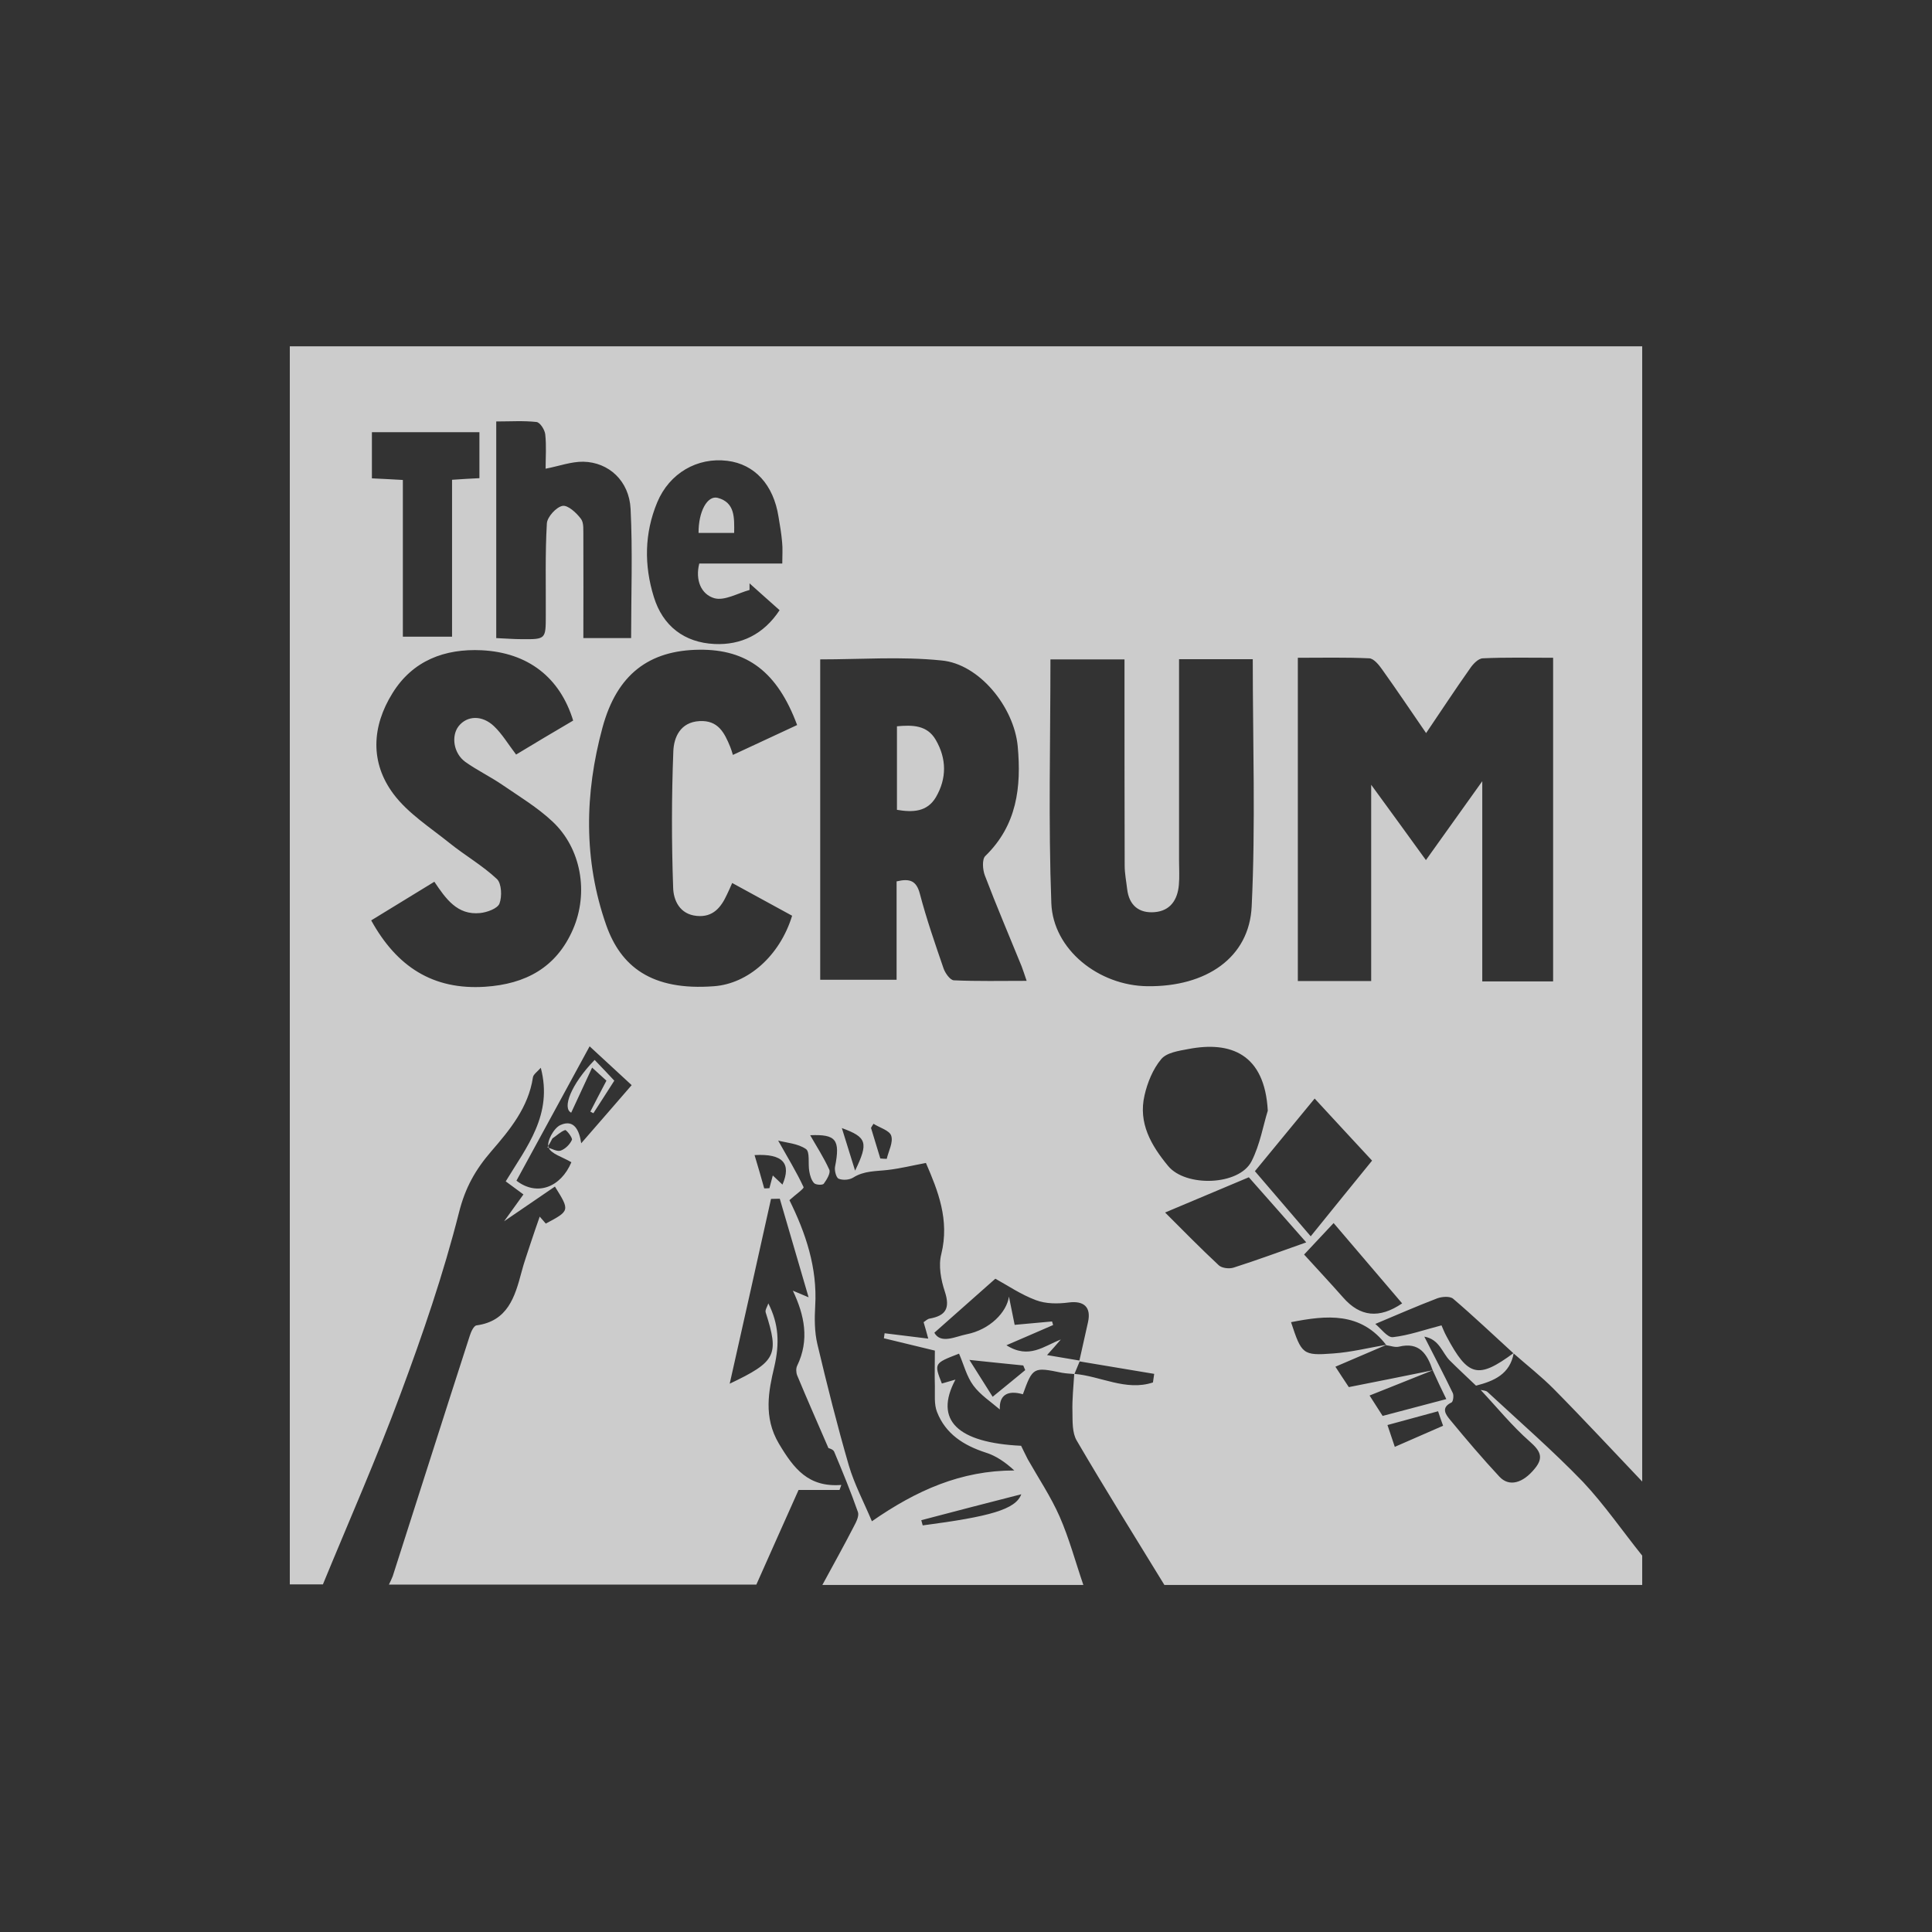 <?xml version="1.0" encoding="utf-8"?>
<!-- Generator: Adobe Illustrator 21.1.0, SVG Export Plug-In . SVG Version: 6.00 Build 0)  -->
<svg version="1.1" id="Layer_1" xmlns="http://www.w3.org/2000/svg" xmlns:xlink="http://www.w3.org/1999/xlink" x="0px" y="0px"
	 viewBox="0 0 1080 1080" enable-background="new 0 0 1080 1080" xml:space="preserve">
<rect x="0" y="0" width="1080" height="1080" fill="#333333" stroke="none"/>
<title>WGBH_impact-report_digital_logo-farm_v1</title>
<g opacity="0.75">
	<path fill="#FFFFFF" d="M918,869.6c0,5.5,0,11,0,16.4c-89,0-178,0-267.1,0c-16.4-26.8-33.1-53.5-49-80.7
		c-2.6-4.4-2.3-10.7-2.4-16.2c-0.2-7,0.6-14.1,1-21.1c14.7,1.2,28.9,9.8,44,4.8c0.2-1.6,0.5-3.2,0.7-4.8c-14-2.3-27.9-4.7-41.9-7
		c1.6-7.3,3.3-14.6,4.9-21.9c1.9-8.5-2.4-12.1-10.8-11c-6,0.8-12.8,0.8-18.3-1.3c-8.4-3.1-16.1-8.4-22.7-12
		c-11.2,9.9-22,19.5-34.1,30.2c3.6,6.5,11.9,2.1,17.9,0.9c13.3-2.6,22.6-12.5,23.8-21.1c1,4.9,2,9.8,3.2,15.8
		c6.2-0.6,13.5-1.2,20.9-1.9c0.2,0.7,0.4,1.3,0.6,2c-8.4,3.7-16.9,7.3-26.1,11.3c12.6,8,21,0.4,30.4-3.2c-2.4,2.8-4.9,5.6-7.7,8.7
		c7,1.2,12.7,2.1,18.4,3.1c-1,2.5-2.1,5-3.1,7.5c-2.3-0.2-4.6-0.3-6.9-0.7c-16-3.3-16.4-3.2-21.9,12c-8.7-2.5-13.3,0.6-12.9,8.5
		c-5-4.3-10.9-8.1-14.8-13.4c-3.8-5.1-5.4-11.9-8-17.8c-14,5.4-14,5.4-9.6,16.7c2.3-0.7,4.5-1.3,7.6-2.2
		c-12.2,22.8,1.3,35.3,36.7,37c1.4,2.8,2.5,5.2,3.7,7.5c6,10.6,12.9,20.9,17.8,32c5.4,12.3,8.9,25.5,13.3,38.3
		c-48.6,0-97.2,0-145.9,0c5.9-10.9,12-21.8,17.7-32.9c1.3-2.4,2.9-5.7,2.2-7.8c-4-11.4-8.6-22.6-13.3-33.8c-0.6-1.4-3.2-2-3.2-2
		c-6-13.9-11.9-27.2-17.5-40.7c-0.6-1.5-0.7-3.9,0-5.3c7-14.5,4.1-28.3-2.4-42c1.9,0.8,3.9,1.6,8.8,3.7c-5.8-19.9-11-37.5-16.1-55.1
		c-1.6,0-3.3,0.1-4.9,0.1c-7.5,33.7-15,67.4-23.1,103.3c26.1-12.4,27.7-16.1,20.1-39.9c-0.4-1.4,1-3.3,1.5-5
		c5.8,11.5,6.4,22.2,3.3,35.6c-3.1,13.1-6.2,28,2.6,42.8c8.4,14.1,16.5,24.5,34.9,23.1c-0.3,0.9-0.7,1.9-1,2.8c-7.7,0-15.4,0-22.9,0
		c-7.9,17.7-15.8,35.3-23.6,52.9c-68.5,0-137,0-205.4,0c0.7-1.5,1.5-3,2.1-4.6c14.4-44.8,28.6-89.7,43.1-134.5
		c0.7-2.2,2.2-5.6,3.8-5.8c17.4-2.4,21.4-15.8,25.1-29.7c1.4-5.5,3.4-10.8,5.1-16.2c1.7-5.1,3.4-10.1,5.1-14.9
		c0.1,0.1,1.8,2,3.4,3.9c13.5-7.2,13.5-7.2,5.1-20.7c-8.8,6-17.6,12-28.4,19.4c4.5-6.3,7.6-10.6,10.8-15c-3.7-2.7-6.6-4.9-9.9-7.3
		c11.7-19.3,26.5-37.2,19.6-63.5c-2,2.3-4.2,3.7-4.4,5.4c-2.5,16.7-12.9,29.3-23.2,41.2c-8.9,10.3-14.6,20.3-18.1,34.2
		c-8.7,34.4-20.3,68.2-32.7,101.5c-13.3,35.9-28.8,71-43.4,106.5c-6.2,0-12.3,0-18.5,0c0-230.7,0-461.3,0-692.1
		c251.8,0,503.5,0,756,0c0,211.4,0,423,0,634.6c-16.4-17.2-32.5-34.6-49.2-51.5c-7.1-7.2-15.2-13.5-22.9-20.3
		c-11.2-10.2-22.1-20.6-33.6-30.4c-1.8-1.5-6.2-1.2-8.9-0.2c-11.5,4.4-22.7,9.3-34.6,14.3c3.1,2.5,6.8,7.7,9.8,7.4
		c9-1,17.8-4.2,27.2-6.6c0.7,1.5,1.6,4,2.9,6.3c12,22.5,17.6,23.8,37.5,9.1c-2.1,11.9-11,15.7-21.1,18.3c-4.9-4.7-9.9-9.3-14.7-14.1
		c-4.2-4.2-5.7-11.8-14.2-13.3c6.1,12,11.2,21.7,15.9,31.5c0.7,1.4,0.2,4.9-0.7,5.3c-6.3,3-3,7-0.7,9.8c8.9,10.8,18,21.5,27.5,31.7
		c5.4,5.8,13.1,3.7,19.8-4.6c5.1-6.2,3-9.9-2.9-15.1c-9.9-8.7-18.3-19.1-27.4-28.8c1.3,0.3,2.9,0.3,3.8,1.1
		c17.9,16.6,36.4,32.7,53.4,50.3C897,841.3,907,855.9,918,869.6z M800.9,766c-11.6,4.6-23.1,9.3-35.3,14.1c2.5,3.9,4.8,7.5,7.3,11.4
		c12.2-3.2,23.8-6.3,35.6-9.4C805.8,776.7,803.3,771.3,800.9,766c-3.1-9.1-7.4-16-18.9-13.2c-2.2,0.5-4.7-0.5-7-0.8
		c-14.3-18.8-33.4-16.8-53.3-12.9c5.9,17.9,6.5,18.8,23.5,17.5c10.1-0.7,20-3.2,30-4.9c-9.5,4.1-18.9,8.1-28.7,12.3
		c2.1,3.2,5,7.7,7.5,11.4C770,772.3,785.5,769.1,800.9,766z M828.6,436.7c0,38.4,0,75.1,0,111.9c13.7,0,26.5,0,39.6,0
		c0-60.4,0-120.1,0-180.9c-13.4,0-26.4-0.3-39.3,0.3c-2.6,0.1-5.6,3.3-7.3,5.9c-8.2,11.6-16,23.5-24.4,35.9
		c-8.4-12.2-16.3-24-24.6-35.6c-1.8-2.6-4.7-6.1-7.2-6.2c-13.2-0.6-26.4-0.3-39.9-0.3c0,61.1,0,120.8,0,180.7c13.7,0,26.8,0,41,0
		c0-36.7,0-72.6,0-109.7c10.7,14.6,20.3,27.9,30.6,42.1C808,465.5,817.8,451.8,828.6,436.7z M458.5,368.6c0,59.8,0,119.4,0,179.1
		c14.3,0,27.9,0,42.7,0c0-18.9,0-37.2,0-55c7.5-1.8,11.1-0.3,13,6.9c3.7,14.1,8.5,27.9,13.2,41.6c0.9,2.7,3.7,6.7,5.8,6.8
		c13.2,0.6,26.4,0.3,40.7,0.3c-1.3-3.8-2-6-2.8-8.1c-6.9-17-14.1-33.8-20.6-50.9c-1.2-3.2-1.6-9,0.3-10.8
		c17.7-17.2,20.2-38.5,18.1-61.4c-2.1-21.9-21.5-46-42.6-47.9C503.9,366.9,481.3,368.6,458.5,368.6z M700.3,368.5
		c-13.1,0-26.9,0-41.2,0c0,38.2,0,75.5,0,112.8c0,4.4,0.3,8.9-0.1,13.3c-0.7,8.4-4.8,14.6-13.6,15.3c-8.6,0.7-14.2-3.7-15.3-12.8
		c-0.5-4.4-1.4-8.8-1.4-13.2c-0.1-34.9-0.1-69.8-0.1-104.7c0-3.6,0-7.3,0-10.6c-15,0-28.4,0-41.4,0c0,46.1-1.2,91.2,0.5,136.3
		c1,26,26.6,46.1,53.7,46.4c32.8,0.4,57-15.9,58.3-44.7C701.9,460.9,700.3,415.1,700.3,368.5z M320.4,402.8
		c-7.4-24.1-25.2-38-51.1-39.3c-20.6-1-38.6,5.7-49.9,24c-11.6,18.6-12.6,38.8,0.6,56.4c8.1,10.8,20.4,18.6,31.2,27.3
		c8.7,7,18.5,12.6,26.6,20.2c2.6,2.5,2.9,9.8,1.4,13.7c-1.1,2.8-6.9,4.9-10.8,5.3c-12.8,1.3-19.2-8-25.6-17.5
		c-12,7.3-23.4,14.3-35.3,21.6c14.3,25.9,34.5,39,63.7,37.1c22.6-1.5,39.8-10.7,49.1-32.1c8.9-20.5,4.6-45.3-11.5-60.3
		c-8.3-7.8-18.4-13.9-27.9-20.4c-6.7-4.6-14.2-8.2-20.8-12.9c-6.6-4.8-8-14.5-3.7-20c4.7-5.9,13.1-6.3,19.8,0.1
		c4.5,4.3,7.8,9.9,12.3,15.8C298.7,415.6,309.7,409.1,320.4,402.8z M441.3,670.9c9,18.2,15.7,37.7,14.4,59.2
		c-0.4,7-0.4,14.4,1.2,21.2c5.4,22.8,11.1,45.5,17.6,67.9c3.1,10.5,8.3,20.3,12.9,31.2c24.9-17.3,49.8-28.4,79.6-28.4
		c-5-4.6-10.2-8.2-16-10c-12.3-4-22.4-10.4-27.2-22.7c-1.7-4.3-1.1-9.6-1.2-14.4c-0.2-6.4,0-12.9,0-19.9c-8.1-2-18.3-4.4-28.5-6.9
		c0.1-0.9,0.3-1.9,0.4-2.8c8,1,16,2,24.4,3c-0.9-3.3-1.7-6.2-2.6-9.2c1-0.6,2.1-1.8,3.4-2c9-1.6,11.5-5.8,8.5-15
		c-2.2-6.6-3.7-14.6-2-21.1c4.7-19.1-1.9-35.4-8.6-50.9c-7.5,1.4-14.3,3.1-21.2,3.9c-6.7,0.8-13.4,0.4-19.5,4.3
		c-2.1,1.3-5.8,1.6-8.1,0.6c-1.4-0.6-2.4-4.6-2-6.7c3-15.2,0.5-18.2-13.9-17.6c3.4,6,7.6,12.4,10.7,19.3c0.8,1.9-1.5,5.6-3.1,7.8
		c-0.7,0.9-4.4,0.7-5.4-0.3c-1.5-1.6-2.3-4.2-2.7-6.6c-0.8-4.3,0.5-10.9-1.9-12.5c-4.5-3.1-11-3.5-15.5-4.7
		c5.2,9.3,10.2,17.4,14.2,26C449.6,664.4,444.7,667.8,441.3,670.9z M445.6,405.3c-11-29.6-27.9-42.4-54.7-42.1
		c-27.9,0.3-46,13.6-54.1,43.5c-10,36.8-10.7,74.1,2.1,110.5c8.1,22.9,25.1,36.8,60.3,34.1c18.9-1.4,36.7-16.9,43.6-39.4
		c-11-6-22.2-12.1-33.5-18.3c-1.2,2.7-2,4.6-2.9,6.4c-3.3,7.2-7.8,12.9-16.9,12c-9.6-0.9-13-8.8-13.2-15.7
		c-0.9-25.4-0.9-50.9,0.1-76.4c0.3-7.6,3.8-16.2,14.6-16.8c10.5-0.6,14,6.6,17.2,14.4c0.5,1.2,0.9,2.5,1.5,4.5
		C421.7,416.4,433.3,411,445.6,405.3z M277.4,235.6c0,41.1,0,80.6,0,121.1c5.1,0.2,9.8,0.6,14.4,0.6c13.3,0.1,13.3,0,13.3-13.4
		c0.1-17.1-0.4-34.2,0.6-51.3c0.2-3.6,5.2-9.1,8.7-9.8c3-0.6,7.9,3.9,10.4,7.3c1.7,2.3,1.2,6.5,1.3,9.9c0.1,18.7,0,37.4,0,56.7
		c9.5,0,17.8,0,26.7,0c0-24.5,0.9-48.5-0.3-72.3c-0.8-15.6-12.2-26-26.4-26.3c-6.8-0.1-13.7,2.5-21.1,3.9c0-6.3,0.5-12.8-0.2-19.2
		c-0.3-2.6-2.9-6.7-4.9-6.9C292.7,235.1,285.3,235.6,277.4,235.6z M390.9,315c15.1,0,30.4,0,46.4,0c0-4.7,0.3-8.4-0.1-12
		c-0.4-4.7-1.2-9.4-2-14.1c-2.8-17.9-13.3-29.4-28.6-31.3c-16.8-2.1-32.4,6.9-39.2,23.2c-7.2,17.3-7.4,35.2-1.9,52.9
		c5,16.3,17.1,25.5,33.9,26.3c14.9,0.7,27.5-5.4,36.4-18.9c-5.9-5.2-11.3-10.1-16.8-15c0,1.2,0,2.5,0,3.7c-6.6,1.8-14,6.2-19.7,4.6
		C392.1,332.3,388.5,324.5,390.9,315z M708.7,620.9c-1.7-31.8-20.8-39-44.3-34.5c-5.4,1-12.3,2-15.3,5.7c-4.6,5.5-7.7,13.1-9.3,20.2
		c-3.6,15.5,3.7,28,13.2,39.5c9.8,11.9,39.6,11,46.6-2.6C704.4,639.8,706.2,628.8,708.7,620.9z M225.2,268.3c0,29.6,0,58.7,0,87.6
		c9.8,0,18.2,0,27.5,0c0-29.7,0-58.6,0-87.7c5.9-0.4,10.8-0.7,15.3-0.9c0-9.4,0-17.7,0-25.7c-20.5,0-40.2,0-60.1,0
		c0,9,0,17.3,0,25.8C213.7,267.7,218.8,267.9,225.2,268.3z M734.9,614.1c-11.5,14-22.4,27.2-33.4,40.6c10.9,12.7,21,24.5,31.2,36.4
		c11.5-14.2,22.7-28.1,34.3-42.3C756.2,637.2,746,626.1,734.9,614.1z M730.2,694.5c-11.3-12.9-21.7-24.6-32.1-36.4
		c-15.6,6.6-30.9,13-46.8,19.7c10,10,19.8,20,30,29.5c1.7,1.6,5.8,2.1,8.3,1.3C702.8,704.4,715.7,699.6,730.2,694.5z M329.6,584.9
		c-13.7,25.1-27.2,50.1-40.9,75.1c11.5,8.9,24.8,3.7,30.7-10.3c-4.8-2.9-11.6-4.7-12.8-8.4c-1.1-3.2,3-10.8,6.7-12.4
		c7.8-3.5,10.6,3.3,11.6,10.2c9.8-11.2,18.9-21.8,28.2-32.5C344.9,599,337.4,592.1,329.6,584.9z M729,701.3
		c6.8,7.5,14.5,15.7,21.9,24.1c9.4,10.7,20.1,11.9,32.9,3.2c-12.8-15-25.5-29.9-38.3-44.9C739.7,689.9,734.8,695.1,729,701.3z
		 M541.9,760.2c4.4,7,8.4,13.3,13,20.6c7.3-5.9,12.7-10.4,18.2-14.9c-0.4-0.9-0.7-1.7-1.1-2.6C563.1,762.4,554.1,761.5,541.9,760.2z
		 M803.9,788.9c-9.9,2.7-18.7,5.1-28.3,7.7c1.4,4.2,2.6,7.8,4.1,12.2c9.4-4.1,18-7.9,27-11.8C805.7,794.3,804.9,791.9,803.9,788.9z
		 M515,849.8c0.3,1,0.5,1.9,0.8,2.9c37.5-4.9,52-8.9,55.1-17.4C551.3,840.3,533.2,845,515,849.8z M427.2,664.3c1,0,2,0,2.9-0.1
		c0.6-2.2,1.2-4.5,1.9-7.1c2.1,2,3.7,3.5,5.4,5.1c5.1-11.8,0.3-17.4-15.6-16.5C423.8,652.2,425.5,658.3,427.2,664.3z M470.6,630.6
		c2.6,8.5,4.6,14.8,7.4,23.8C485.6,638.7,484.6,635.7,470.6,630.6z M492.1,647.6c1.2,0.1,2.4,0.2,3.6,0.2c1-4.4,3.7-9.2,2.5-12.9
		c-0.9-3-6.5-4.5-9.9-6.7c-0.5,0.8-1,1.5-1.4,2.3C488.6,636.2,490.4,641.9,492.1,647.6z M308.8,636.4c-0.9,1.7-1.8,3.4-2.8,5
		c2.5,0.7,5.4,2.5,7.4,1.8c2.6-0.9,5.2-3.5,6.3-6c0.5-1.1-3.1-5.7-3.8-5.5C313.4,632.6,311.2,634.8,308.8,636.4z"/>
	<path fill="#FFFFFF" d="M501.4,452.7c0-15.6,0-30.9,0-46.7c8.7-0.8,16.9-0.7,21.7,7.6c6.1,10.5,6.2,21.5,0.1,32
		C518.3,453.9,510.3,454.2,501.4,452.7z"/>
	<path fill="#FFFFFF" d="M390.5,297.9c-0.1-11.9,4.9-21.1,10.7-19.6c9.7,2.6,9.3,11,9.2,19.6C403.8,297.9,397.5,297.9,390.5,297.9z"
		/>
	<path fill="#FFFFFF" d="M339,604.1c-2.4-2.2-4.8-4.4-8-7.3c-4.1,8.8-7.9,17-11.7,25.2c-5.1-2.5-0.3-15.6,13.1-29.5
		c3.7,3.9,7.4,7.7,11,11.6c-4.2,6.5-7.9,12.4-11.7,18.2c-0.6-0.3-1.1-0.6-1.7-0.9C332.8,616,335.6,610.5,339,604.1z"/>
</g>
</svg>

